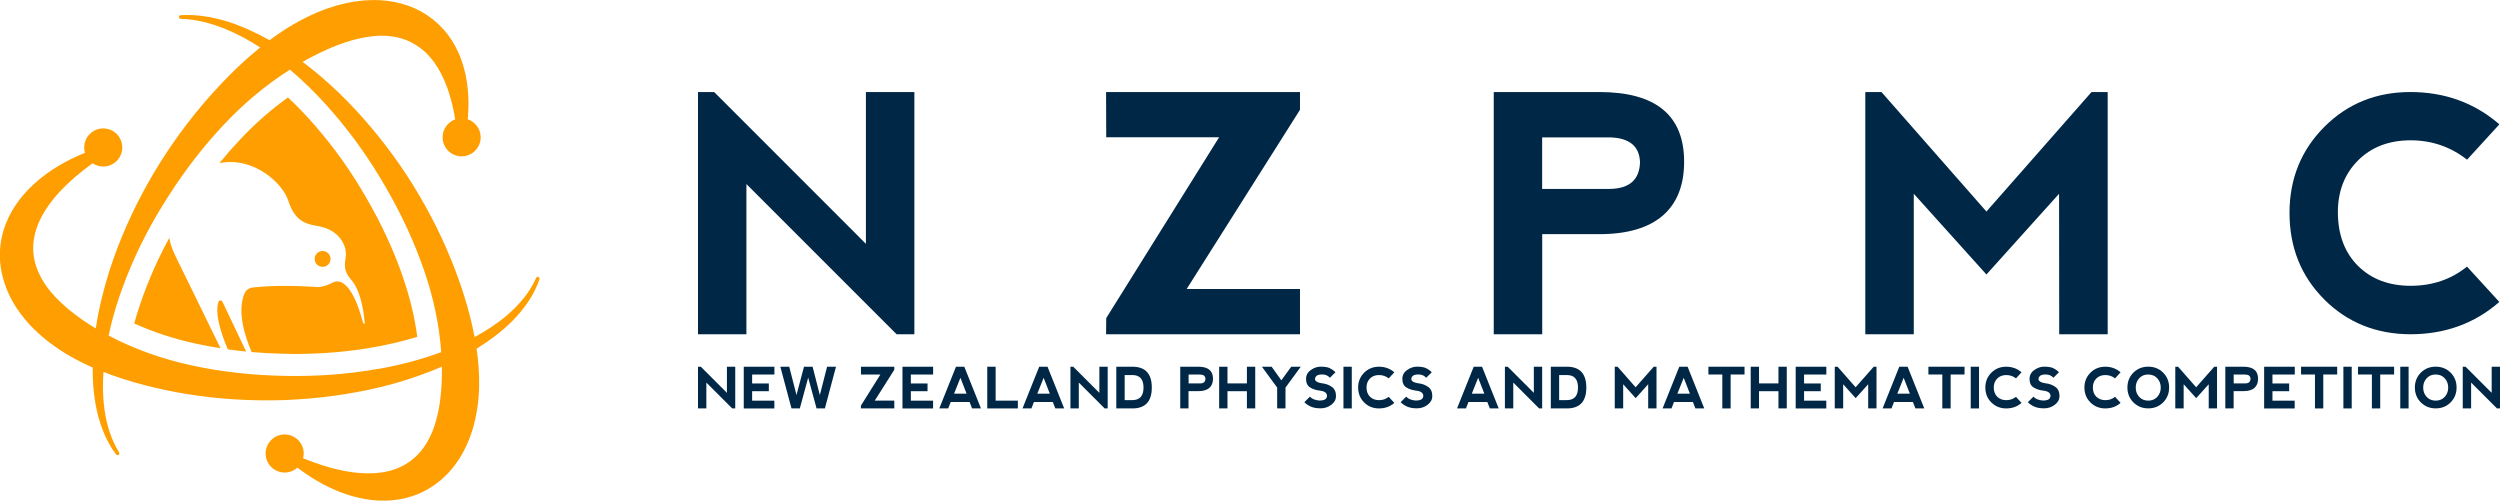 <?xml version="1.0" encoding="UTF-8"?>
<svg id="Layer_2" data-name="Layer 2" xmlns="http://www.w3.org/2000/svg" viewBox="0 0 510.68 102.26">
  <defs>
    <style>
      .cls-1 {
        fill: #002746;
      }

      .cls-1, .cls-2 {
        stroke-width: 0px;
      }

      .cls-2 {
        fill: #ff9e01;
      }
    </style>
  </defs>
  <g id="Layer_1-2" data-name="Layer 1">
    <g>
      <path class="cls-2" d="M110.01,56.57c-.19-.08-.41,0-.49.19h0c-1.29,2.96-3.43,5.45-5.84,7.54-2.06,1.77-4.34,3.26-6.73,4.55-1.03-5.45-2.73-10.67-4.75-15.69-2.48-6.12-5.57-11.94-9.14-17.42-3.6-5.46-7.7-10.58-12.27-15.23-2.29-2.32-4.71-4.51-7.26-6.55-.56-.45-1.13-.89-1.71-1.32l.94-.53.98-.51c1.29-.7,2.61-1.29,3.93-1.87l1-.39.5-.2c.17-.06.33-.12.5-.18l1-.35,1-.3.5-.15.5-.12,1-.24c.66-.12,1.33-.27,1.99-.33.66-.11,1.31-.12,1.96-.17l.96.02c.08,0,.16,0,.24,0l.23.02c.16.02.32.03.47.04,1.26.12,2.47.41,3.62.87,1.14.48,2.21,1.14,3.2,1.94l.72.64c.22.24.44.48.67.72.12.11.22.25.33.38l.31.39c.1.13.22.26.31.4l.28.43.29.43.15.22.13.23.53.92c.16.32.31.64.46.96.07.16.16.32.23.49l.2.5c.58,1.34,1,2.78,1.38,4.25.26,1.06.48,2.14.66,3.24-1.5.54-2.58,1.97-2.58,3.66,0,2.15,1.74,3.89,3.89,3.89s3.89-1.74,3.89-3.89c0-1.71-1.11-3.16-2.64-3.68.03-.38.05-.76.08-1.14.07-.83.06-1.66.07-2.5-.05-1.67-.16-3.37-.53-5.07l-.12-.64c-.04-.22-.11-.42-.16-.63-.12-.42-.23-.85-.35-1.27l-.44-1.26-.11-.32-.14-.31-.28-.62c-.76-1.64-1.73-3.25-3.02-4.65-1.27-1.42-2.8-2.64-4.49-3.59-3.42-1.88-7.39-2.56-11.05-2.31-.93.03-1.82.18-2.73.29-.45.07-.88.17-1.33.25l-.66.14-.65.17c-.43.11-.86.22-1.29.35l-1.26.41c-.21.07-.42.14-.62.21l-.61.24-1.22.48c-1.58.7-3.14,1.46-4.61,2.33-.37.21-.74.43-1.1.65l-1.07.69c-.72.45-1.4.95-2.09,1.43-.23.17-.46.35-.7.52-2.72-1.53-5.56-2.84-8.53-3.79-3.12-.96-6.39-1.53-9.65-1.32-.19.01-.34.17-.35.36,0,.2.16.37.36.38h0c3.14.07,6.21.89,9.1,2.06,2.5,1.02,4.88,2.32,7.15,3.79-4.35,3.51-8.21,7.49-11.77,11.66-4.24,5-7.95,10.38-11.16,16.03-3.17,5.67-5.83,11.62-7.83,17.8-1.23,3.89-2.22,7.87-2.83,11.9-2-1.19-3.87-2.51-5.59-3.93-1.1-.94-2.17-1.91-3.08-2.96-.12-.13-.24-.25-.35-.39l-.32-.4-.32-.4-.16-.2-.14-.2-.58-.83-.5-.85c-.65-1.14-1.13-2.33-1.42-3.55-.31-1.22-.38-2.49-.27-3.77.11-1.28.45-2.57.97-3.85.52-1.27,1.23-2.53,2.08-3.73,1.69-2.42,3.93-4.62,6.38-6.63.86-.7,1.75-1.38,2.66-2.04.62.42,1.36.66,2.17.66,2.15,0,3.89-1.74,3.89-3.89s-1.74-3.89-3.89-3.89-3.89,1.74-3.89,3.89c0,.38.06.75.16,1.09-.99.4-1.96.83-2.93,1.31-3.07,1.54-6.02,3.5-8.57,6.11-.31.33-.64.66-.93,1.01-.3.35-.6.7-.89,1.07-.57.74-1.1,1.53-1.58,2.35-.97,1.65-1.7,3.51-2.12,5.48-.41,1.96-.48,4.03-.19,6.04.29,2.01.92,3.95,1.76,5.74.85,1.8,1.96,3.39,3.16,4.86,1.2,1.48,2.56,2.75,3.96,3.93l1.07.85c.36.28.73.53,1.1.8.73.55,1.5,1,2.25,1.48.38.24.77.45,1.16.67.39.21.77.45,1.17.64.79.39,1.57.82,2.37,1.17.25.11.51.23.77.34,0,1.36.05,2.72.15,4.08.15,1.62.38,3.23.73,4.83.74,3.16,1.95,6.27,3.92,8.86.11.15.33.19.49.09.17-.11.23-.34.12-.51h0c-1.65-2.65-2.55-5.68-2.98-8.73-.21-1.53-.31-3.08-.32-4.63,0-1.03.04-2.05.11-3.08,5.48,2.15,11.14,3.52,16.8,4.48,6.7,1.11,13.47,1.48,20.2,1.27,6.72-.27,13.41-1.15,19.94-2.74,3.26-.81,6.47-1.82,9.6-3.03.87-.33,1.73-.69,2.59-1.06.05,2.37-.08,4.7-.37,6.94-.02.18-.04.35-.07.53l-.09.52c-.07.34-.11.69-.18,1.03-.16.67-.29,1.35-.49,2-.16.67-.41,1.27-.62,1.91-.26.6-.49,1.22-.81,1.77-1.15,2.31-2.85,4.11-5,5.36-.54.31-1.12.57-1.71.8-.6.22-1.23.4-1.87.55-1.3.28-2.68.41-4.1.38-2.85-.03-5.83-.63-8.77-1.54-1.43-.44-2.86-.96-4.28-1.53.08-.31.13-.64.13-.98,0-2.15-1.74-3.89-3.89-3.89s-3.89,1.74-3.89,3.89,1.74,3.89,3.89,3.89c1,0,1.91-.38,2.6-1,1.29.98,2.65,1.9,4.07,2.73,2.89,1.68,6.08,3.02,9.6,3.66.87.17,1.77.26,2.68.33.91.05,1.84.04,2.77-.03.93-.08,1.88-.2,2.81-.43.93-.23,1.86-.52,2.76-.89.9-.38,1.78-.82,2.6-1.37l.62-.4c.21-.13.4-.29.59-.44l.58-.45c.19-.15.39-.3.56-.48.36-.33.71-.68,1.07-1.02l.96-1.1c.16-.18.31-.38.45-.57l.42-.59c.14-.2.29-.39.42-.59l.37-.61c.52-.81.91-1.67,1.33-2.51.35-.86.72-1.73.98-2.6.31-.87.5-1.76.72-2.64.1-.44.17-.88.25-1.32l.12-.66c.03-.22.06-.44.09-.66l.16-1.32.09-1.32.04-.66c.01-.22,0-.44.01-.66v-1.31c.02-.44-.02-.87-.03-1.3-.02-.43-.03-.86-.07-1.29l-.11-1.28-.06-.64-.08-.63c-.06-.42-.11-.83-.18-1.24,2.67-1.65,5.2-3.53,7.41-5.76,1.18-1.21,2.26-2.51,3.2-3.91.93-1.4,1.71-2.92,2.25-4.51.06-.18-.03-.38-.2-.46ZM77.29,75.34c-6.34,1.14-12.79,1.58-19.21,1.44-6.42-.12-12.82-.8-19.03-2.16-5.93-1.29-11.67-3.32-16.86-6.07.23-1.1.49-2.19.77-3.27.8-3,1.8-5.95,2.95-8.83,2.29-5.78,5.2-11.3,8.57-16.5,3.34-5.22,7.14-10.14,11.36-14.61,4.03-4.27,8.55-8.06,13.39-11.11.79.67,1.57,1.35,2.33,2.06,2.3,2.12,4.47,4.39,6.51,6.76,4.09,4.74,7.69,9.89,10.79,15.31,3.13,5.4,5.77,11.06,7.78,16.9,1.88,5.44,3.1,11.1,3.49,16.67-4.15,1.54-8.47,2.65-12.83,3.43Z"/>
      <g>
        <path class="cls-2" d="M44.61,61.68c-.79,2.6.74,6.93,1.94,9.69,1.23.17,2.48.31,3.73.44l-4.85-10.19c-.17-.35-.7-.32-.81.06Z"/>
        <path class="cls-2" d="M35.76,52.12c-.32-.65-.58-1.3-.79-1.96-.17-.52-.29-1.04-.39-1.57-1.71,3.14-3.21,6.32-4.47,9.52-1.09,2.73-1.99,5.41-2.69,7.97,3.89,1.76,8.12,3.15,12.6,4.12,1.65.36,3.33.67,5.03.94-2.68-5.48-7.5-15.35-9.3-19.02Z"/>
        <path class="cls-2" d="M67.52,52.89c0-.89-.72-1.62-1.62-1.62s-1.62.72-1.62,1.62.72,1.62,1.62,1.62,1.62-.72,1.62-1.62Z"/>
        <path class="cls-2" d="M82.36,56.72c-1.88-5.44-4.37-10.86-7.42-16.11l-.02-.03c-2.99-5.25-6.45-10.16-10.3-14.61-1.83-2.14-3.77-4.18-5.79-6.06-3.42,2.44-6.68,5.29-9.72,8.52-1.47,1.56-2.9,3.19-4.29,4.89,7.06-1.41,12.98,4.22,14.06,7.66,1.49,4.72,4.18,4.83,6.47,5.29,3.16.67,4.47,2.55,5.02,4,.32.84.37,1.76.2,2.65-.52,2.76.9,3.8,1.39,4.51,2.18,2.68,2.54,8.5,2.54,8.61s-.27.21-.36-.2c-2.28-8.49-4.9-8.84-6.24-8.09-1.33.76-2.83.9-2.83.9,0,0-7.33-.59-13.27.05-.75.08-1.47.42-1.79,1.11-1.73,3.76.14,9.2,1.4,12.11,2.22.19,4.47.31,6.76.35.75.02,1.51.03,2.25.03,5.5,0,10.9-.47,16.05-1.39,3.09-.56,6.03-1.26,8.77-2.11-.53-3.97-1.5-8.02-2.9-12.08Z"/>
      </g>
    </g>
    <g>
      <g>
        <path class="cls-1" d="M142.58,68.28V18.8h3.3l31,31.01v-31.01h9.9v49.48h-3.63l-30.68-30.68v30.68h-9.89Z"/>
        <path class="cls-1" d="M265.55,68.28h-39.61l.03-3.3,23.06-36.94h-23.06l-.03-9.24h39.61v3.63l-23.15,36.61h23.15v9.24Z"/>
        <path class="cls-1" d="M305.13,68.28V18.8h21.57c11.54,0,17.32,4.75,17.32,14.25s-5.76,14.78-17.28,14.78h-11.71v20.45h-9.89ZM315.03,38.59h13.85c3.98-.07,6.02-1.88,6.13-5.44-.11-3.25-2.12-4.95-6.04-5.08h-13.95v10.52Z"/>
        <path class="cls-1" d="M381.03,68.28V18.8h3.3l21.44,24.41,21.47-24.41h3.3v49.48h-9.9l-.03-28.7-14.84,16.49-14.84-16.49v28.7h-9.89Z"/>
        <path class="cls-1" d="M474.79,61.17c-4.74-4.72-7.11-10.63-7.11-17.73.02-6.95,2.39-12.79,7.12-17.53,4.73-4.74,10.59-7.11,17.58-7.11s13.12,2.2,18.17,6.6l-6.6,7.22c-3.36-2.64-7.22-3.96-11.58-3.96-4.44.02-8.02,1.41-10.74,4.16-2.72,2.75-4.07,6.27-4.07,10.55.02,4.6,1.4,8.25,4.12,10.95s6.31,4.06,10.75,4.06,8.28-1.31,11.51-3.92l6.6,7.22c-5.04,4.4-11.1,6.6-18.17,6.6-6.99-.02-12.86-2.39-17.6-7.11Z"/>
      </g>
      <g>
        <path class="cls-1" d="M142.58,83.43v-8.52h.57l5.34,5.34v-5.34h1.7v8.52h-.62l-5.28-5.28v5.28h-1.7Z"/>
        <path class="cls-1" d="M151.93,83.43v-8.51h6.26s0,1.59,0,1.59h-4.55v1.82h3.41v1.58h-3.41v1.94h4.54v1.59h-6.25Z"/>
        <path class="cls-1" d="M165.08,77.18l-1.7,6.25h-1.7l-2.28-8.52h1.82l1.48,5.79,1.53-5.79h1.76l1.48,5.79,1.48-5.79h1.82l-2.27,8.52h-1.7l-1.7-6.25Z"/>
        <path class="cls-1" d="M182.68,83.43h-6.82v-.57s3.98-6.36,3.98-6.36h-3.97v-1.59s6.81,0,6.81,0v.62l-3.99,6.3h3.99v1.59Z"/>
        <path class="cls-1" d="M184.35,83.43v-8.51h6.26s0,1.59,0,1.59h-4.55v1.82h3.41v1.58h-3.41v1.94h4.54v1.59h-6.25Z"/>
        <path class="cls-1" d="M191.87,83.43l3.41-8.52h1.7l3.4,8.51h-1.81s-.51-1.3-.51-1.3h-3.86l-.51,1.31h-1.82ZM196.18,77.18l-1.29,3.24h2.56l-1.26-3.24Z"/>
        <path class="cls-1" d="M203.38,74.91v6.93h4.54v1.59h-6.25v-8.52h1.7Z"/>
        <path class="cls-1" d="M208.87,83.43l3.41-8.52h1.7l3.4,8.51h-1.81s-.51-1.3-.51-1.3h-3.86l-.51,1.31h-1.82ZM213.18,77.18l-1.29,3.24h2.56l-1.26-3.24Z"/>
        <path class="cls-1" d="M218.66,83.43v-8.52h.57l5.34,5.34v-5.34h1.7v8.52h-.62l-5.28-5.28v5.28h-1.7Z"/>
        <path class="cls-1" d="M228.03,83.43v-8.52h3.28c2.65,0,3.97,1.42,3.97,4.26s-1.32,4.26-3.97,4.26h-3.28ZM231.32,81.73c1.51,0,2.27-.86,2.27-2.56,0-1.7-.76-2.56-2.27-2.56h-1.58v5.12h1.58Z"/>
        <path class="cls-1" d="M241.09,83.43v-8.52h3.71c1.99,0,2.98.82,2.98,2.45s-.99,2.54-2.98,2.54h-2.02v3.52h-1.7ZM242.8,78.32h2.38c.69-.01,1.04-.32,1.06-.94-.02-.56-.37-.85-1.04-.87h-2.4v1.81Z"/>
        <path class="cls-1" d="M249.04,83.43v-8.52h1.7v3.41h3.97v-3.41h1.7v8.52h-1.7s0-3.52,0-3.52h-3.97v3.52h-1.7Z"/>
        <path class="cls-1" d="M257.76,74.91h2l1.98,2.78,2.02-2.78h1.95l-3.12,4.26v4.26h-1.7v-4.26l-3.12-4.26Z"/>
        <path class="cls-1" d="M271.58,75.19c.44.19.84.47,1.22.85l-1.14,1.13c-.38-.45-.91-.68-1.59-.68s-1.12.16-1.31.48-.19.6,0,.82c.19.23.62.4,1.31.51.72.07,1.37.31,1.96.71.59.4.88,1.03.88,1.9,0,.68-.31,1.27-.94,1.76-.63.49-1.36.74-2.19.74s-1.45-.11-1.98-.34c-.53-.23-.98-.53-1.36-.91l1.14-1.14c.38.45,1.02.72,1.93.8.76,0,1.23-.16,1.42-.48.19-.32.19-.64,0-.96-.19-.32-.66-.52-1.42-.6-.68-.08-1.31-.28-1.87-.62-.57-.34-.85-.93-.85-1.76,0-.75.32-1.36.97-1.81.64-.46,1.31-.69,1.99-.69.79,0,1.4.09,1.84.28Z"/>
        <path class="cls-1" d="M274.43,74.91h1.7v8.52h-1.7v-8.52Z"/>
        <path class="cls-1" d="M278.65,82.2c-.81-.81-1.22-1.83-1.22-3.05,0-1.2.41-2.2,1.23-3.02.81-.81,1.82-1.22,3.03-1.22s2.26.38,3.13,1.14l-1.14,1.24c-.58-.45-1.24-.68-1.99-.68-.77,0-1.38.24-1.85.72-.47.47-.7,1.08-.7,1.82,0,.79.24,1.42.71,1.89.47.46,1.09.7,1.85.7s1.43-.23,1.98-.68l1.14,1.24c-.87.76-1.91,1.13-3.13,1.13-1.2,0-2.21-.41-3.03-1.22Z"/>
        <path class="cls-1" d="M291.25,75.19c.44.19.84.47,1.22.85l-1.14,1.13c-.38-.45-.91-.68-1.59-.68s-1.12.16-1.31.48c-.19.32-.19.6,0,.82.19.23.62.4,1.31.51.72.07,1.37.31,1.96.71.59.4.88,1.03.88,1.9,0,.68-.31,1.27-.94,1.76-.63.49-1.36.74-2.19.74s-1.45-.11-1.98-.34c-.53-.23-.98-.53-1.36-.91l1.14-1.14c.38.45,1.02.72,1.93.8.76,0,1.23-.16,1.42-.48.19-.32.19-.64,0-.96-.19-.32-.66-.52-1.42-.6-.68-.08-1.31-.28-1.87-.62-.57-.34-.85-.93-.85-1.76,0-.75.32-1.36.97-1.81.64-.46,1.31-.69,1.99-.69.79,0,1.4.09,1.84.28Z"/>
        <path class="cls-1" d="M297.63,83.43l3.41-8.52h1.7l3.4,8.51h-1.81s-.51-1.3-.51-1.3h-3.86l-.51,1.31h-1.82ZM301.94,77.18l-1.29,3.24h2.56l-1.26-3.24Z"/>
        <path class="cls-1" d="M307.41,83.43v-8.52h.57l5.34,5.34v-5.34h1.7v8.52h-.62l-5.28-5.28v5.28h-1.7Z"/>
        <path class="cls-1" d="M316.79,83.43v-8.52h3.28c2.65,0,3.97,1.42,3.97,4.26s-1.32,4.26-3.97,4.26h-3.28ZM320.07,81.73c1.51,0,2.27-.86,2.27-2.56,0-1.7-.76-2.56-2.27-2.56h-1.58v5.12h1.58Z"/>
        <path class="cls-1" d="M329.85,83.43v-8.52h.57l3.69,4.2,3.7-4.2h.57v8.52h-1.7v-4.94s-2.56,2.84-2.56,2.84l-2.55-2.84v4.94h-1.7Z"/>
        <path class="cls-1" d="M339.62,83.43l3.41-8.52h1.7l3.4,8.51h-1.81s-.51-1.3-.51-1.3h-3.86l-.51,1.31h-1.82ZM343.93,77.18l-1.29,3.24h2.56l-1.26-3.24Z"/>
        <path class="cls-1" d="M356.36,74.91v1.59h-2.84v6.93h-1.7v-6.93h-2.84v-1.59h7.38Z"/>
        <path class="cls-1" d="M357.62,83.43v-8.52h1.7v3.41h3.97v-3.41h1.7v8.52h-1.7s0-3.52,0-3.52h-3.97v3.52h-1.7Z"/>
        <path class="cls-1" d="M366.81,83.43v-8.51h6.26s0,1.59,0,1.59h-4.55v1.82h3.41v1.58h-3.41v1.94h4.54v1.59h-6.25Z"/>
        <path class="cls-1" d="M374.79,83.43v-8.52h.57l3.69,4.2,3.7-4.2h.57v8.52h-1.7v-4.94s-2.56,2.84-2.56,2.84l-2.55-2.84v4.94h-1.7Z"/>
        <path class="cls-1" d="M384.56,83.43l3.41-8.52h1.7l3.4,8.51h-1.81s-.51-1.3-.51-1.3h-3.86l-.51,1.31h-1.82ZM388.86,77.18l-1.29,3.24h2.56l-1.26-3.24Z"/>
        <path class="cls-1" d="M401.3,74.91v1.59h-2.84v6.93h-1.7v-6.93h-2.84v-1.59h7.38Z"/>
        <path class="cls-1" d="M402.56,74.91h1.7v8.52h-1.7v-8.52Z"/>
        <path class="cls-1" d="M406.77,82.2c-.82-.81-1.22-1.83-1.22-3.05,0-1.2.41-2.2,1.23-3.02.81-.81,1.82-1.22,3.03-1.22s2.26.38,3.13,1.14l-1.13,1.24c-.58-.45-1.24-.68-1.99-.68-.76,0-1.38.24-1.85.72s-.7,1.08-.7,1.82c0,.79.24,1.42.71,1.89.47.46,1.09.7,1.85.7s1.42-.23,1.98-.68l1.13,1.24c-.87.76-1.91,1.13-3.13,1.13-1.2,0-2.21-.41-3.03-1.22Z"/>
        <path class="cls-1" d="M419.37,75.19c.43.19.84.47,1.22.85l-1.14,1.13c-.38-.45-.91-.68-1.59-.68s-1.12.16-1.31.48c-.19.32-.19.6,0,.82.19.23.62.4,1.31.51.72.07,1.37.31,1.96.71.59.4.88,1.03.88,1.9,0,.68-.31,1.27-.94,1.76-.63.49-1.36.74-2.19.74s-1.45-.11-1.98-.34c-.53-.23-.98-.53-1.36-.91l1.14-1.14c.38.45,1.02.72,1.93.8.76,0,1.23-.16,1.42-.48.19-.32.19-.64,0-.96-.19-.32-.66-.52-1.42-.6-.68-.08-1.3-.28-1.87-.62-.57-.34-.85-.93-.85-1.76,0-.75.32-1.36.97-1.81.64-.46,1.31-.69,1.99-.69.79,0,1.4.09,1.84.28Z"/>
        <path class="cls-1" d="M427.01,82.2c-.82-.81-1.22-1.83-1.22-3.05,0-1.2.41-2.2,1.23-3.02.81-.81,1.82-1.22,3.03-1.22s2.26.38,3.13,1.14l-1.13,1.24c-.58-.45-1.24-.68-1.99-.68-.76,0-1.38.24-1.85.72s-.7,1.08-.7,1.82c0,.79.24,1.42.71,1.89.47.46,1.09.7,1.85.7s1.42-.23,1.98-.68l1.13,1.24c-.87.76-1.91,1.13-3.13,1.13-1.2,0-2.21-.41-3.03-1.22Z"/>
        <path class="cls-1" d="M435.79,82.2c-.81-.82-1.22-1.83-1.22-3.04s.41-2.22,1.22-3.04c.81-.81,1.83-1.22,3.04-1.22s2.22.41,3.04,1.22c.81.81,1.22,1.83,1.22,3.04s-.41,2.22-1.22,3.04c-.81.81-1.83,1.22-3.04,1.22s-2.22-.41-3.04-1.22ZM438.83,81.84c.75,0,1.37-.26,1.84-.77.47-.51.71-1.15.71-1.9s-.24-1.39-.71-1.9c-.47-.51-1.09-.77-1.85-.77s-1.37.25-1.84.77c-.47.51-.71,1.14-.71,1.9s.24,1.39.71,1.9c.47.51,1.09.77,1.85.77Z"/>
        <path class="cls-1" d="M444.35,83.43v-8.52h.57l3.69,4.2,3.7-4.2h.57v8.52h-1.7v-4.94s-2.56,2.84-2.56,2.84l-2.56-2.84v4.94h-1.7Z"/>
        <path class="cls-1" d="M454.57,83.43v-8.52h3.71c1.99,0,2.98.82,2.98,2.45s-.99,2.54-2.97,2.54h-2.02v3.52h-1.7ZM456.27,78.32h2.39c.69-.01,1.04-.32,1.06-.94-.02-.56-.37-.85-1.04-.87h-2.4v1.81Z"/>
        <path class="cls-1" d="M462.5,83.43v-8.51h6.26s0,1.59,0,1.59h-4.56v1.82h3.41v1.58h-3.41v1.94h4.54v1.59h-6.25Z"/>
        <path class="cls-1" d="M477.42,74.91v1.59h-2.84v6.93h-1.7v-6.93h-2.84v-1.59h7.38Z"/>
        <path class="cls-1" d="M478.69,74.91h1.7v8.52h-1.7v-8.52Z"/>
        <path class="cls-1" d="M489.05,74.91v1.59h-2.84v6.93h-1.7v-6.93h-2.84v-1.59h7.38Z"/>
        <path class="cls-1" d="M490.31,74.91h1.7v8.52h-1.7v-8.52Z"/>
        <path class="cls-1" d="M494.51,82.2c-.81-.82-1.22-1.83-1.22-3.04s.41-2.22,1.22-3.04c.81-.81,1.83-1.22,3.04-1.22s2.22.41,3.04,1.22c.81.81,1.22,1.83,1.22,3.04s-.41,2.22-1.22,3.04c-.81.81-1.83,1.22-3.04,1.22s-2.22-.41-3.04-1.22ZM497.55,81.84c.75,0,1.37-.26,1.84-.77.47-.51.71-1.15.71-1.9s-.24-1.39-.71-1.9c-.47-.51-1.09-.77-1.85-.77s-1.37.25-1.84.77c-.47.51-.71,1.14-.71,1.9s.24,1.39.71,1.9c.47.51,1.09.77,1.85.77Z"/>
        <path class="cls-1" d="M503.07,83.43v-8.52h.57l5.34,5.34v-5.34h1.7v8.52h-.62l-5.28-5.28v5.28h-1.7Z"/>
      </g>
    </g>
  </g>
</svg>